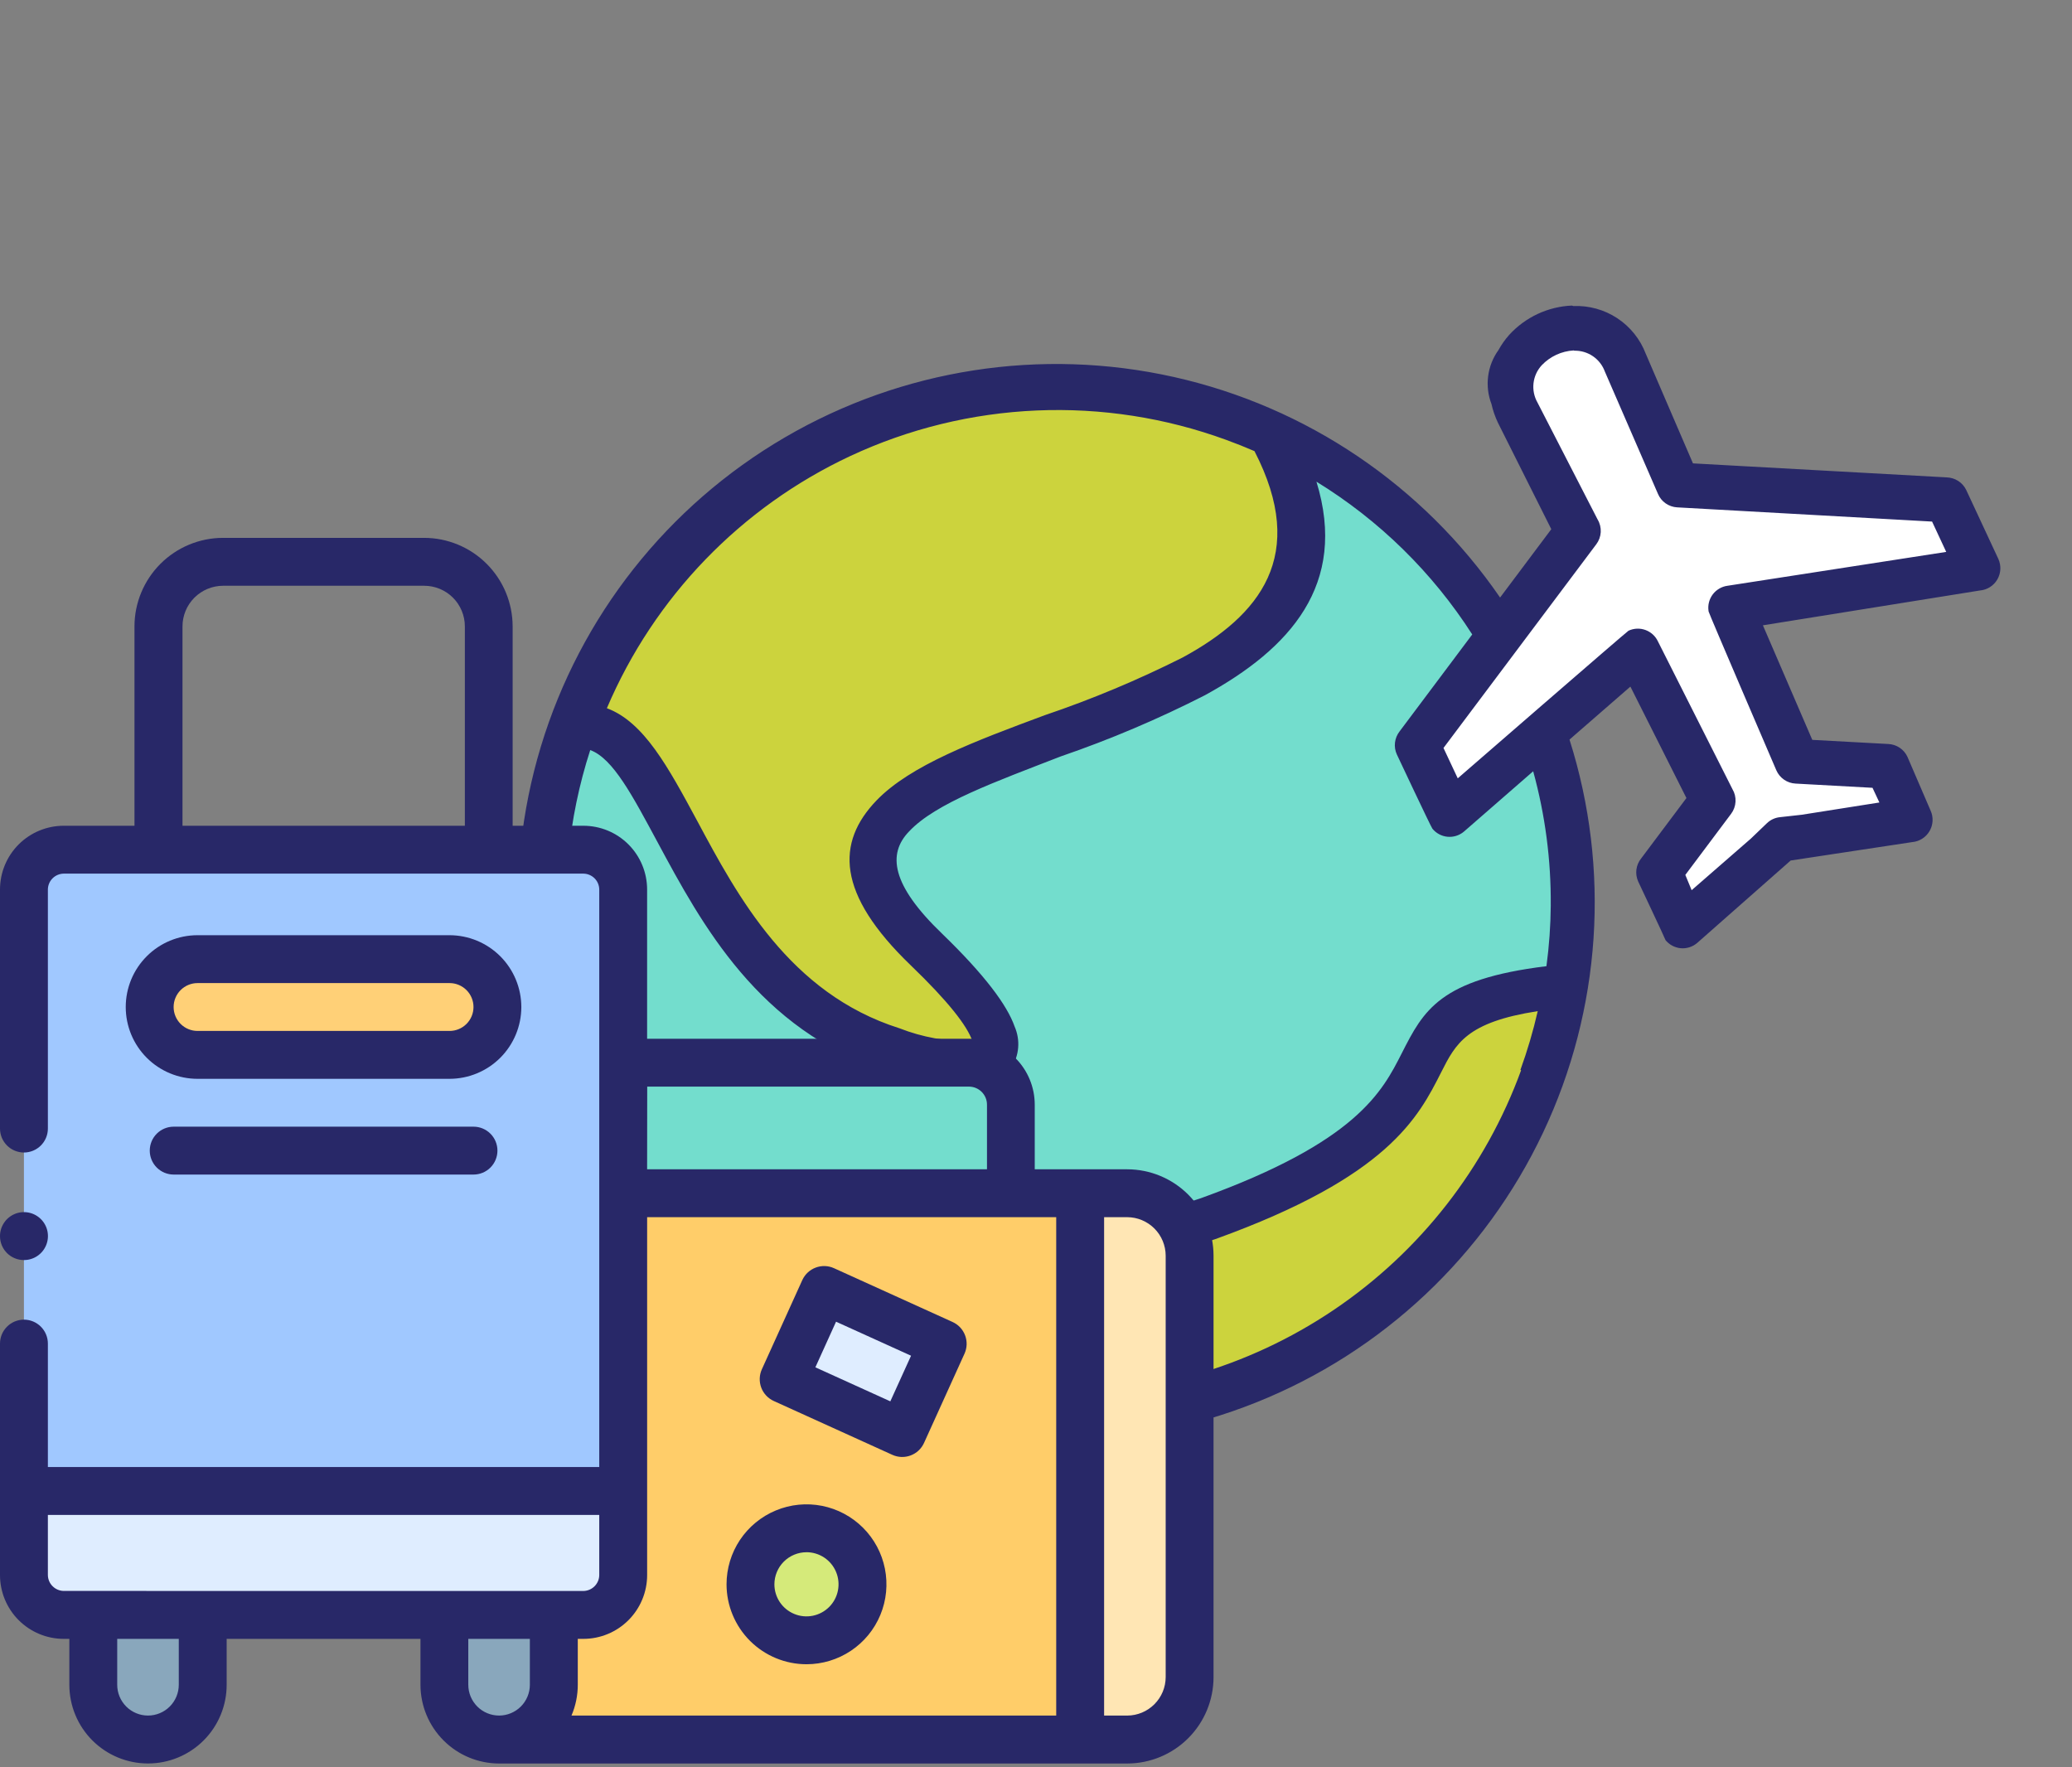 <svg width="102" height="87" viewBox="0 0 102 87" fill="none" xmlns="http://www.w3.org/2000/svg">
<rect x="0" y="0" width="102" height="87" fill="#808080" stroke="none"/>
<path d="M43.443 51.897C37.788 49.84 35.059 44.781 33.073 41.09C31.819 38.753 30.734 36.741 29.443 36.264L27.957 35.723L28.582 34.27C31.162 28.253 35.945 23.452 41.952 20.85C47.958 18.248 54.733 18.042 60.886 20.276C61.387 20.458 61.877 20.652 62.355 20.858L62.857 21.04L63.101 21.514C65.736 26.61 64.338 30.692 58.97 33.616C56.714 34.774 54.377 35.769 51.98 36.595C48.756 37.823 45.733 38.916 44.304 40.402C43.975 40.671 43.722 41.021 43.571 41.418C43.419 41.815 43.374 42.245 43.44 42.665C43.88 44.141 44.758 45.448 45.958 46.414C47.145 47.461 48.179 48.669 49.03 50.004L49.218 50.073L49.672 51.487L48.585 53.068L47.743 52.762C46.423 52.742 45.116 52.494 43.88 52.029L43.443 51.897Z" fill="#CCD33D"/>
<path d="M43.382 68.45C37.14 66.18 32.024 61.575 29.11 55.606C26.197 49.637 25.715 42.77 27.765 36.452L28.262 34.929L29.751 35.519C31.368 36.155 32.446 38.164 33.812 40.702C35.846 44.475 38.363 49.16 43.712 51.106L44.141 51.262C45.362 51.732 46.662 51.96 47.97 51.935C48.29 51.892 48.499 51.8 48.589 51.664C48.678 51.528 48.727 51.458 48.567 50.999C48.406 50.54 47.745 49.299 45.384 47.032C44.238 46.045 43.37 44.775 42.867 43.349C42.684 42.745 42.671 42.104 42.828 41.494C42.985 40.883 43.307 40.328 43.758 39.888C45.324 38.265 48.288 37.158 51.73 35.881C54.078 35.069 56.366 34.094 58.578 32.962C63.015 30.532 64.425 27.887 63.331 24.287L62.193 20.51L65.569 22.539C68.843 24.534 71.624 27.242 73.706 30.462L74.274 31.34L70.222 36.757L71.463 39.417L76.216 35.264L76.85 37.568C77.767 40.866 78.01 44.316 77.563 47.71L77.408 48.862L76.262 48.998C71.808 49.538 71.287 50.574 70.335 52.443C69.302 54.469 67.863 57.323 59.645 60.287C57.421 60.986 55.342 62.081 53.507 63.52C51.993 64.814 50.983 66.6 50.655 68.564L50.383 69.994L48.975 69.818C47.065 69.573 45.189 69.114 43.382 68.45Z" fill="#73DDCD"/>
<path d="M81.111 42.865L83.742 39.352L80.414 32.746L71.167 40.784L69.247 36.668L77.123 26.176L74.299 20.562C74 20.002 73.882 19.362 73.96 18.732C74.04 18.101 74.312 17.511 74.74 17.041C75.42 16.311 76.357 15.873 77.353 15.819L77.423 15.845C77.799 15.84 78.173 15.904 78.526 16.033C78.923 16.186 79.286 16.419 79.59 16.717C79.895 17.015 80.135 17.372 80.296 17.766L82.778 23.527L95.887 24.252L97.806 28.37L85.71 30.268L88.635 37.055L93.028 37.3L94.588 40.645L88.82 41.564L87.811 41.677L87.133 42.327L82.643 46.199L81.111 42.865Z" fill="white"/>
<path d="M49.83 68.195C50.236 66.137 51.326 64.278 52.922 62.917C54.852 61.406 57.042 60.26 59.385 59.538C67.29 56.683 68.554 54.134 69.616 52.095C70.551 50.25 71.514 48.904 75.47 48.294L77.659 47.955L77.129 50.115C76.891 51.139 76.591 52.147 76.231 53.134C75.087 56.302 73.325 59.212 71.048 61.694C68.771 64.177 66.024 66.183 62.966 67.597C59.312 69.297 55.31 70.116 51.282 69.988L49.488 69.927L49.83 68.195Z" fill="#CCD33D"/>
<path d="M95.839 23.501L83.341 22.811L81.016 17.412C80.743 16.696 80.252 16.085 79.613 15.664C78.973 15.243 78.217 15.034 77.452 15.066L77.387 15.043C76.802 15.067 76.227 15.207 75.696 15.455C75.165 15.703 74.689 16.053 74.294 16.486C74.089 16.715 73.912 16.968 73.764 17.237C73.491 17.616 73.317 18.057 73.258 18.52C73.198 18.984 73.255 19.454 73.422 19.89C73.493 20.206 73.599 20.513 73.738 20.805L76.367 26.051L73.846 29.416C70.056 23.9 64.32 20.022 57.789 18.559C51.259 17.097 44.416 18.159 38.636 21.533C32.856 24.906 28.566 30.341 26.627 36.747C24.688 43.152 25.244 50.054 28.183 56.067C31.122 62.079 36.226 66.758 42.472 69.163C48.717 71.568 55.641 71.522 61.854 69.033C68.067 66.545 73.108 61.798 75.966 55.747C78.824 49.695 79.288 42.787 77.263 36.408L80.261 33.8L83.019 39.286L80.79 42.26C80.664 42.416 80.583 42.605 80.557 42.804C80.531 43.004 80.561 43.207 80.643 43.391C80.643 43.391 81.965 46.193 81.992 46.283C82.083 46.394 82.195 46.486 82.321 46.553C82.448 46.621 82.586 46.663 82.729 46.678C82.871 46.692 83.016 46.678 83.153 46.636C83.29 46.594 83.418 46.526 83.529 46.435L83.544 46.423L88.151 42.361L94.131 41.455C94.306 41.44 94.476 41.383 94.624 41.289C94.773 41.195 94.897 41.066 94.986 40.914C95.075 40.763 95.126 40.592 95.136 40.416C95.145 40.24 95.112 40.065 95.039 39.904L93.898 37.254C93.814 37.074 93.683 36.921 93.519 36.811C93.355 36.7 93.163 36.636 92.966 36.626L89.215 36.422L86.784 30.783L97.468 29.068C97.643 29.053 97.812 28.996 97.961 28.902C98.11 28.808 98.234 28.68 98.323 28.528C98.412 28.376 98.463 28.205 98.472 28.029C98.481 27.854 98.448 27.678 98.376 27.518L96.792 24.119C96.704 23.939 96.569 23.786 96.401 23.677C96.233 23.569 96.039 23.508 95.839 23.501ZM41.863 22.447C44.743 21.104 47.859 20.343 51.033 20.207C54.207 20.071 57.376 20.562 60.36 21.653C60.831 21.824 61.296 22.009 61.755 22.208C64.417 27.362 62.011 30.305 58.219 32.367C56.022 33.472 53.751 34.423 51.422 35.211C48.006 36.482 44.822 37.668 43.149 39.404C41.165 41.468 41.154 43.985 44.843 47.529C46.686 49.304 47.606 50.494 47.864 51.236C47.9 51.338 47.991 51.282 47.977 51.277C47.927 51.263 47.875 51.258 47.823 51.262C46.611 51.28 45.407 51.062 44.279 50.62C38.867 48.908 36.311 44.12 34.323 40.412C32.889 37.753 31.701 35.544 29.875 34.864C32.206 29.389 36.474 24.968 41.863 22.447ZM74.88 52.688C73.128 57.492 69.902 61.62 65.663 64.481C61.424 67.341 56.389 68.788 51.278 68.615C51.617 66.863 52.541 65.278 53.898 64.119C55.672 62.727 57.684 61.669 59.836 60.996C68.34 57.927 69.813 55.022 70.947 52.785C71.661 51.373 72.197 50.319 75.699 49.776C75.475 50.757 75.19 51.722 74.847 52.668L74.88 52.688ZM76.341 44.559C76.333 45.564 76.262 46.567 76.128 47.563C70.86 48.207 70.076 49.746 69.007 51.847C68.046 53.738 66.795 56.212 59.111 58.987C56.696 59.745 54.442 60.943 52.462 62.52C50.683 64.04 49.495 66.138 49.106 68.445C45.565 68.004 42.164 66.785 39.149 64.876C36.133 62.968 33.576 60.416 31.661 57.405C29.745 54.394 28.518 50.996 28.068 47.456C27.618 43.916 27.956 40.319 29.056 36.925C30.184 37.335 31.15 39.199 32.36 41.44C34.546 45.508 37.345 50.705 43.595 52.731C45.04 53.284 46.583 53.535 48.128 53.468C48.453 53.446 48.77 53.354 49.056 53.198C49.342 53.042 49.59 52.827 49.785 52.565C49.978 52.267 50.094 51.925 50.122 51.571C50.15 51.217 50.09 50.861 49.948 50.535C49.579 49.48 48.472 47.99 46.377 45.963C43.868 43.553 43.687 42.03 44.752 40.93C46.06 39.533 49.02 38.481 52.209 37.24C54.646 36.404 57.022 35.396 59.317 34.224C63.495 31.935 66.363 28.784 64.806 23.712C67.896 25.61 70.518 28.18 72.475 31.233L68.898 36.006C68.774 36.165 68.696 36.355 68.672 36.555C68.648 36.756 68.68 36.959 68.765 37.142C68.765 37.142 70.445 40.715 70.516 40.797C70.7 41.021 70.964 41.163 71.252 41.191C71.54 41.22 71.827 41.133 72.051 40.95L72.066 40.938L75.475 37.968C76.066 40.116 76.357 42.334 76.34 44.562L76.341 44.559ZM85.042 28.836C84.899 28.855 84.761 28.902 84.637 28.975C84.512 29.048 84.403 29.144 84.316 29.259C84.23 29.374 84.166 29.505 84.13 29.645C84.094 29.784 84.086 29.93 84.107 30.072C84.108 30.084 84.11 30.095 84.112 30.106C84.126 30.2 87.444 37.918 87.444 37.918C87.525 38.105 87.656 38.265 87.824 38.381C87.991 38.497 88.187 38.564 88.39 38.574L92.18 38.782L92.518 39.505L88.697 40.108L87.62 40.228C87.379 40.253 87.153 40.358 86.979 40.527L86.193 41.281L83.276 43.822L82.965 43.07L85.221 40.059C85.35 39.886 85.425 39.679 85.436 39.464C85.448 39.248 85.395 39.035 85.285 38.849L81.617 31.576C81.495 31.314 81.273 31.112 81.002 31.013C80.73 30.914 80.43 30.927 80.168 31.049C80.07 31.102 71.762 38.316 71.762 38.316L71.06 36.821L78.582 26.793C78.713 26.619 78.789 26.411 78.801 26.195C78.813 25.978 78.76 25.763 78.649 25.577L75.687 19.816C75.522 19.526 75.454 19.192 75.492 18.861C75.53 18.531 75.673 18.221 75.899 17.977C76.312 17.545 76.872 17.286 77.468 17.251L77.504 17.264C77.83 17.258 78.149 17.353 78.418 17.537C78.686 17.721 78.891 17.984 79.003 18.29L81.618 24.313C81.697 24.501 81.828 24.662 81.995 24.779C82.162 24.896 82.358 24.965 82.561 24.976L95.112 25.676L95.808 27.169L85.042 28.836Z" fill="#282868"/>
<path fill-rule="evenodd" clip-rule="evenodd" d="M30.678 73.397V43.786C30.676 43.268 30.469 42.771 30.103 42.404C29.736 42.038 29.239 41.831 28.721 41.829H3.135C2.617 41.831 2.12 42.038 1.753 42.404C1.387 42.771 1.18 43.268 1.178 43.786V73.397H30.678ZM22.131 51.93H9.725C9.108 51.917 8.521 51.663 8.09 51.223C7.658 50.782 7.417 50.19 7.417 49.574C7.417 48.957 7.658 48.365 8.09 47.924C8.521 47.484 9.108 47.23 9.725 47.217H22.13C22.747 47.23 23.334 47.484 23.765 47.924C24.197 48.365 24.438 48.957 24.438 49.574C24.438 50.19 24.197 50.782 23.765 51.223C23.334 51.663 22.747 51.917 22.13 51.93H22.131Z" fill="#A0C8FF"/>
<path fill-rule="evenodd" clip-rule="evenodd" d="M24.486 49.575C24.485 48.95 24.236 48.352 23.795 47.91C23.354 47.468 22.756 47.219 22.131 47.217H9.726C9.101 47.217 8.502 47.465 8.06 47.907C7.618 48.349 7.37 48.948 7.37 49.573C7.37 50.198 7.618 50.798 8.06 51.24C8.502 51.681 9.101 51.93 9.726 51.93H22.131C22.755 51.928 23.353 51.68 23.794 51.238C24.236 50.797 24.484 50.199 24.486 49.575Z" fill="#FFD077"/>
<path fill-rule="evenodd" clip-rule="evenodd" d="M53.174 85.632V58.74H30.674V77.54C30.673 78.059 30.466 78.557 30.1 78.924C29.733 79.292 29.236 79.499 28.717 79.501H27.261V82.941C27.261 83.657 26.977 84.344 26.47 84.85C25.964 85.357 25.277 85.641 24.561 85.641H53.161L53.174 85.632ZM40.574 63.503L46.412 66.152L44.418 70.544L38.583 67.895L40.574 63.503ZM39.706 75.234C40.251 75.235 40.784 75.397 41.237 75.7C41.69 76.003 42.043 76.433 42.252 76.937C42.46 77.441 42.514 77.995 42.408 78.53C42.301 79.064 42.039 79.555 41.654 79.941C41.268 80.326 40.777 80.589 40.242 80.695C39.708 80.802 39.154 80.747 38.65 80.539C38.146 80.33 37.715 79.977 37.412 79.524C37.109 79.071 36.947 78.538 36.947 77.993C36.947 77.631 37.018 77.272 37.156 76.938C37.294 76.603 37.498 76.299 37.753 76.043C38.009 75.787 38.313 75.583 38.648 75.445C38.982 75.306 39.341 75.234 39.703 75.234H39.706Z" fill="#FFCD69"/>
<path fill-rule="evenodd" clip-rule="evenodd" d="M30.678 77.536V73.397H1.178V77.536C1.179 78.055 1.385 78.553 1.752 78.92C2.119 79.287 2.616 79.495 3.135 79.497H28.72C29.239 79.495 29.737 79.288 30.104 78.92C30.47 78.553 30.677 78.055 30.678 77.536Z" fill="#DFEDFF"/>
<path fill-rule="evenodd" clip-rule="evenodd" d="M27.265 82.936V79.496H21.877V82.936C21.877 83.651 22.161 84.336 22.666 84.841C23.171 85.346 23.857 85.63 24.571 85.63C25.285 85.63 25.971 85.346 26.476 84.841C26.981 84.336 27.265 83.651 27.265 82.936Z" fill="#89A7BC"/>
<path fill-rule="evenodd" clip-rule="evenodd" d="M9.98 82.936V79.496H4.592V82.936C4.592 83.29 4.662 83.64 4.797 83.967C4.932 84.294 5.131 84.591 5.381 84.841C5.631 85.091 5.928 85.29 6.255 85.425C6.582 85.56 6.932 85.63 7.286 85.63C7.64 85.63 7.99 85.56 8.317 85.425C8.644 85.29 8.941 85.091 9.191 84.841C9.441 84.591 9.64 84.294 9.775 83.967C9.91 83.64 9.98 83.29 9.98 82.936Z" fill="#89A7BC"/>
<path fill-rule="evenodd" clip-rule="evenodd" d="M58.562 82.559V61.813C58.56 60.999 58.236 60.219 57.661 59.644C57.086 59.068 56.306 58.743 55.492 58.74H53.174V85.632H55.492C56.306 85.629 57.086 85.305 57.661 84.729C58.236 84.153 58.56 83.373 58.562 82.559Z" fill="#FFE6B4"/>
<path fill-rule="evenodd" clip-rule="evenodd" d="M46.41 66.152L40.572 63.503L38.581 67.895L44.416 70.544L46.41 66.152Z" fill="#DFEDFF"/>
<path fill-rule="evenodd" clip-rule="evenodd" d="M42.459 77.993C42.459 77.448 42.298 76.914 41.995 76.461C41.692 76.007 41.261 75.654 40.758 75.445C40.254 75.236 39.699 75.181 39.164 75.288C38.63 75.394 38.138 75.657 37.752 76.042C37.367 76.428 37.104 76.919 36.998 77.454C36.892 77.989 36.946 78.544 37.155 79.047C37.364 79.551 37.717 79.982 38.171 80.285C38.624 80.588 39.158 80.749 39.703 80.749C40.434 80.749 41.135 80.458 41.651 79.941C42.168 79.425 42.459 78.724 42.459 77.993Z" fill="#D5EA7A"/>
<path d="M55.492 57.562H50.938V54.378C50.937 53.518 50.595 52.694 49.987 52.086C49.379 51.478 48.555 51.136 47.695 51.135H31.856V43.786C31.855 42.955 31.525 42.157 30.937 41.569C30.349 40.981 29.552 40.651 28.72 40.65H25.236V30.836C25.235 29.681 24.775 28.573 23.958 27.756C23.141 26.939 22.033 26.479 20.878 26.478H10.978C9.823 26.479 8.715 26.939 7.898 27.756C7.081 28.573 6.621 29.681 6.62 30.836V40.65H3.136C2.305 40.651 1.507 40.981 0.919 41.569C0.331 42.157 0.001 42.955 1.60686e-07 43.786V55.557C1.60686e-07 55.87 0.124 56.169 0.345 56.39C0.566 56.611 0.866 56.736 1.179 56.736C1.491 56.736 1.791 56.611 2.012 56.39C2.233 56.169 2.357 55.87 2.357 55.557V43.786C2.36 43.58 2.442 43.384 2.588 43.238C2.734 43.093 2.93 43.01 3.136 43.007H28.721C28.927 43.01 29.123 43.093 29.269 43.238C29.415 43.384 29.497 43.58 29.5 43.786V72.219H2.357V66.142C2.357 65.829 2.233 65.53 2.012 65.309C1.791 65.088 1.491 64.963 1.179 64.963C0.866 64.963 0.566 65.088 0.345 65.309C0.124 65.53 1.60686e-07 65.829 1.60686e-07 66.142V77.536C-0 78.368 0.33 79.167 0.918 79.756C1.506 80.345 2.304 80.677 3.136 80.678H3.414V82.94C3.414 83.967 3.822 84.952 4.548 85.678C5.274 86.404 6.259 86.812 7.286 86.812C8.313 86.812 9.298 86.404 10.024 85.678C10.75 84.952 11.158 83.967 11.158 82.94V80.678H20.699V82.94C20.7 83.967 21.108 84.951 21.834 85.677C22.559 86.404 23.543 86.812 24.57 86.814H55.492C56.619 86.812 57.699 86.364 58.495 85.567C59.291 84.77 59.739 83.69 59.74 82.563V61.813C59.739 60.686 59.291 59.606 58.495 58.809C57.699 58.012 56.619 57.564 55.492 57.562ZM22.884 40.65H8.984V30.836C8.984 30.306 9.195 29.797 9.57 29.422C9.945 29.047 10.454 28.836 10.984 28.836H20.884C21.414 28.836 21.923 29.047 22.298 29.422C22.673 29.797 22.884 30.306 22.884 30.836V40.65ZM31.861 53.492H47.701C47.936 53.492 48.161 53.586 48.327 53.752C48.493 53.918 48.587 54.143 48.587 54.378V57.562H31.856L31.861 53.492ZM8.801 82.937C8.801 83.339 8.641 83.724 8.357 84.009C8.073 84.293 7.687 84.453 7.285 84.453C6.884 84.453 6.498 84.293 6.214 84.009C5.93 83.724 5.77 83.339 5.77 82.937V80.678H8.801V82.937ZM3.136 78.318C2.93 78.315 2.733 78.231 2.588 78.085C2.442 77.939 2.359 77.742 2.357 77.536V74.578H29.5V77.538C29.498 77.744 29.415 77.941 29.269 78.087C29.124 78.233 28.927 78.317 28.721 78.32L3.136 78.318ZM26.084 82.937C26.084 83.339 25.924 83.724 25.64 84.009C25.356 84.293 24.97 84.453 24.569 84.453C24.167 84.453 23.781 84.293 23.497 84.009C23.213 83.724 23.053 83.339 23.053 82.937V80.678H26.084V82.937ZM51.993 84.454H28.133C28.338 83.975 28.443 83.459 28.443 82.937V80.678H28.721C29.553 80.677 30.35 80.346 30.938 79.757C31.526 79.168 31.857 78.371 31.857 77.539V59.919H51.995V84.454H51.993ZM57.384 82.559C57.383 83.061 57.183 83.541 56.829 83.896C56.475 84.251 55.995 84.452 55.493 84.454H54.353V59.919H55.493C55.994 59.921 56.474 60.122 56.829 60.477C57.183 60.831 57.382 61.312 57.384 61.813V82.559Z" fill="#282868"/>
<path d="M8.55 55.464C8.237 55.464 7.938 55.588 7.717 55.809C7.496 56.03 7.372 56.33 7.372 56.642C7.372 56.955 7.496 57.255 7.717 57.476C7.938 57.697 8.237 57.821 8.55 57.821H23.31C23.623 57.821 23.922 57.697 24.143 57.476C24.364 57.255 24.488 56.955 24.488 56.642C24.488 56.33 24.364 56.03 24.143 55.809C23.922 55.588 23.623 55.464 23.31 55.464H8.55Z" fill="#282868"/>
<path d="M25.664 49.575C25.663 48.638 25.291 47.739 24.629 47.076C23.966 46.413 23.068 46.04 22.131 46.038H9.725C8.787 46.038 7.888 46.41 7.225 47.074C6.562 47.736 6.19 48.636 6.19 49.573C6.19 50.511 6.562 51.41 7.225 52.073C7.888 52.736 8.787 53.108 9.725 53.108H22.131C23.068 53.107 23.966 52.734 24.628 52.072C25.29 51.41 25.663 50.512 25.664 49.575ZM22.131 50.751H9.725C9.413 50.751 9.113 50.627 8.892 50.406C8.671 50.185 8.547 49.886 8.547 49.573C8.547 49.261 8.671 48.961 8.892 48.74C9.113 48.519 9.413 48.395 9.725 48.395H22.131C22.443 48.395 22.743 48.519 22.964 48.74C23.185 48.961 23.309 49.261 23.309 49.573C23.309 49.886 23.185 50.185 22.964 50.406C22.743 50.627 22.443 50.751 22.131 50.751Z" fill="#282868"/>
<path d="M38.093 68.969L43.928 71.618C44.069 71.682 44.221 71.718 44.376 71.723C44.53 71.728 44.685 71.703 44.83 71.648C44.974 71.594 45.107 71.511 45.22 71.406C45.333 71.3 45.424 71.173 45.488 71.032L47.48 66.639C47.544 66.498 47.58 66.346 47.585 66.192C47.59 66.037 47.565 65.883 47.51 65.738C47.456 65.593 47.373 65.46 47.268 65.347C47.162 65.234 47.035 65.143 46.894 65.079L41.055 62.43C40.77 62.301 40.446 62.291 40.154 62.401C39.861 62.511 39.624 62.733 39.495 63.017L37.504 67.409C37.44 67.55 37.405 67.703 37.4 67.857C37.395 68.012 37.421 68.166 37.475 68.311C37.53 68.456 37.613 68.589 37.719 68.702C37.825 68.814 37.952 68.905 38.093 68.969ZM41.157 65.064L44.849 66.739L43.829 68.985L40.139 67.31L41.157 65.064Z" fill="#282868"/>
<path d="M39.703 81.927C40.481 81.927 41.242 81.696 41.89 81.263C42.537 80.831 43.041 80.216 43.339 79.496C43.637 78.777 43.714 77.985 43.562 77.222C43.41 76.459 43.035 75.757 42.484 75.207C41.933 74.657 41.232 74.282 40.468 74.13C39.705 73.979 38.913 74.057 38.194 74.356C37.475 74.654 36.861 75.159 36.428 75.806C35.996 76.454 35.766 77.215 35.766 77.993C35.767 79.037 36.183 80.037 36.921 80.775C37.659 81.512 38.66 81.927 39.703 81.927ZM39.703 76.412C40.015 76.413 40.32 76.505 40.58 76.679C40.839 76.853 41.041 77.099 41.16 77.388C41.279 77.676 41.31 77.994 41.249 78.3C41.189 78.606 41.038 78.887 40.818 79.108C40.597 79.328 40.316 79.479 40.01 79.54C39.703 79.601 39.386 79.57 39.098 79.45C38.809 79.331 38.563 79.129 38.389 78.87C38.215 78.61 38.122 78.305 38.122 77.993C38.122 77.574 38.289 77.172 38.585 76.876C38.882 76.58 39.284 76.413 39.703 76.413V76.412Z" fill="#282868"/>
<path d="M1.178 62.03C1.411 62.03 1.64 61.962 1.834 61.832C2.028 61.703 2.18 61.519 2.269 61.303C2.359 61.088 2.383 60.851 2.338 60.622C2.293 60.393 2.181 60.182 2.016 60.017C1.851 59.852 1.641 59.739 1.412 59.693C1.183 59.647 0.946 59.67 0.73 59.759C0.515 59.848 0.33 59.999 0.2 60.193C0.07 60.386 0 60.614 0 60.848V60.855C-5.03753e-07 61.01 0.03 61.163 0.09 61.305C0.149 61.448 0.236 61.578 0.345 61.687C0.455 61.796 0.585 61.883 0.727 61.941C0.87 62 1.023 62.03 1.178 62.03Z" fill="#282868"/>
</svg>
